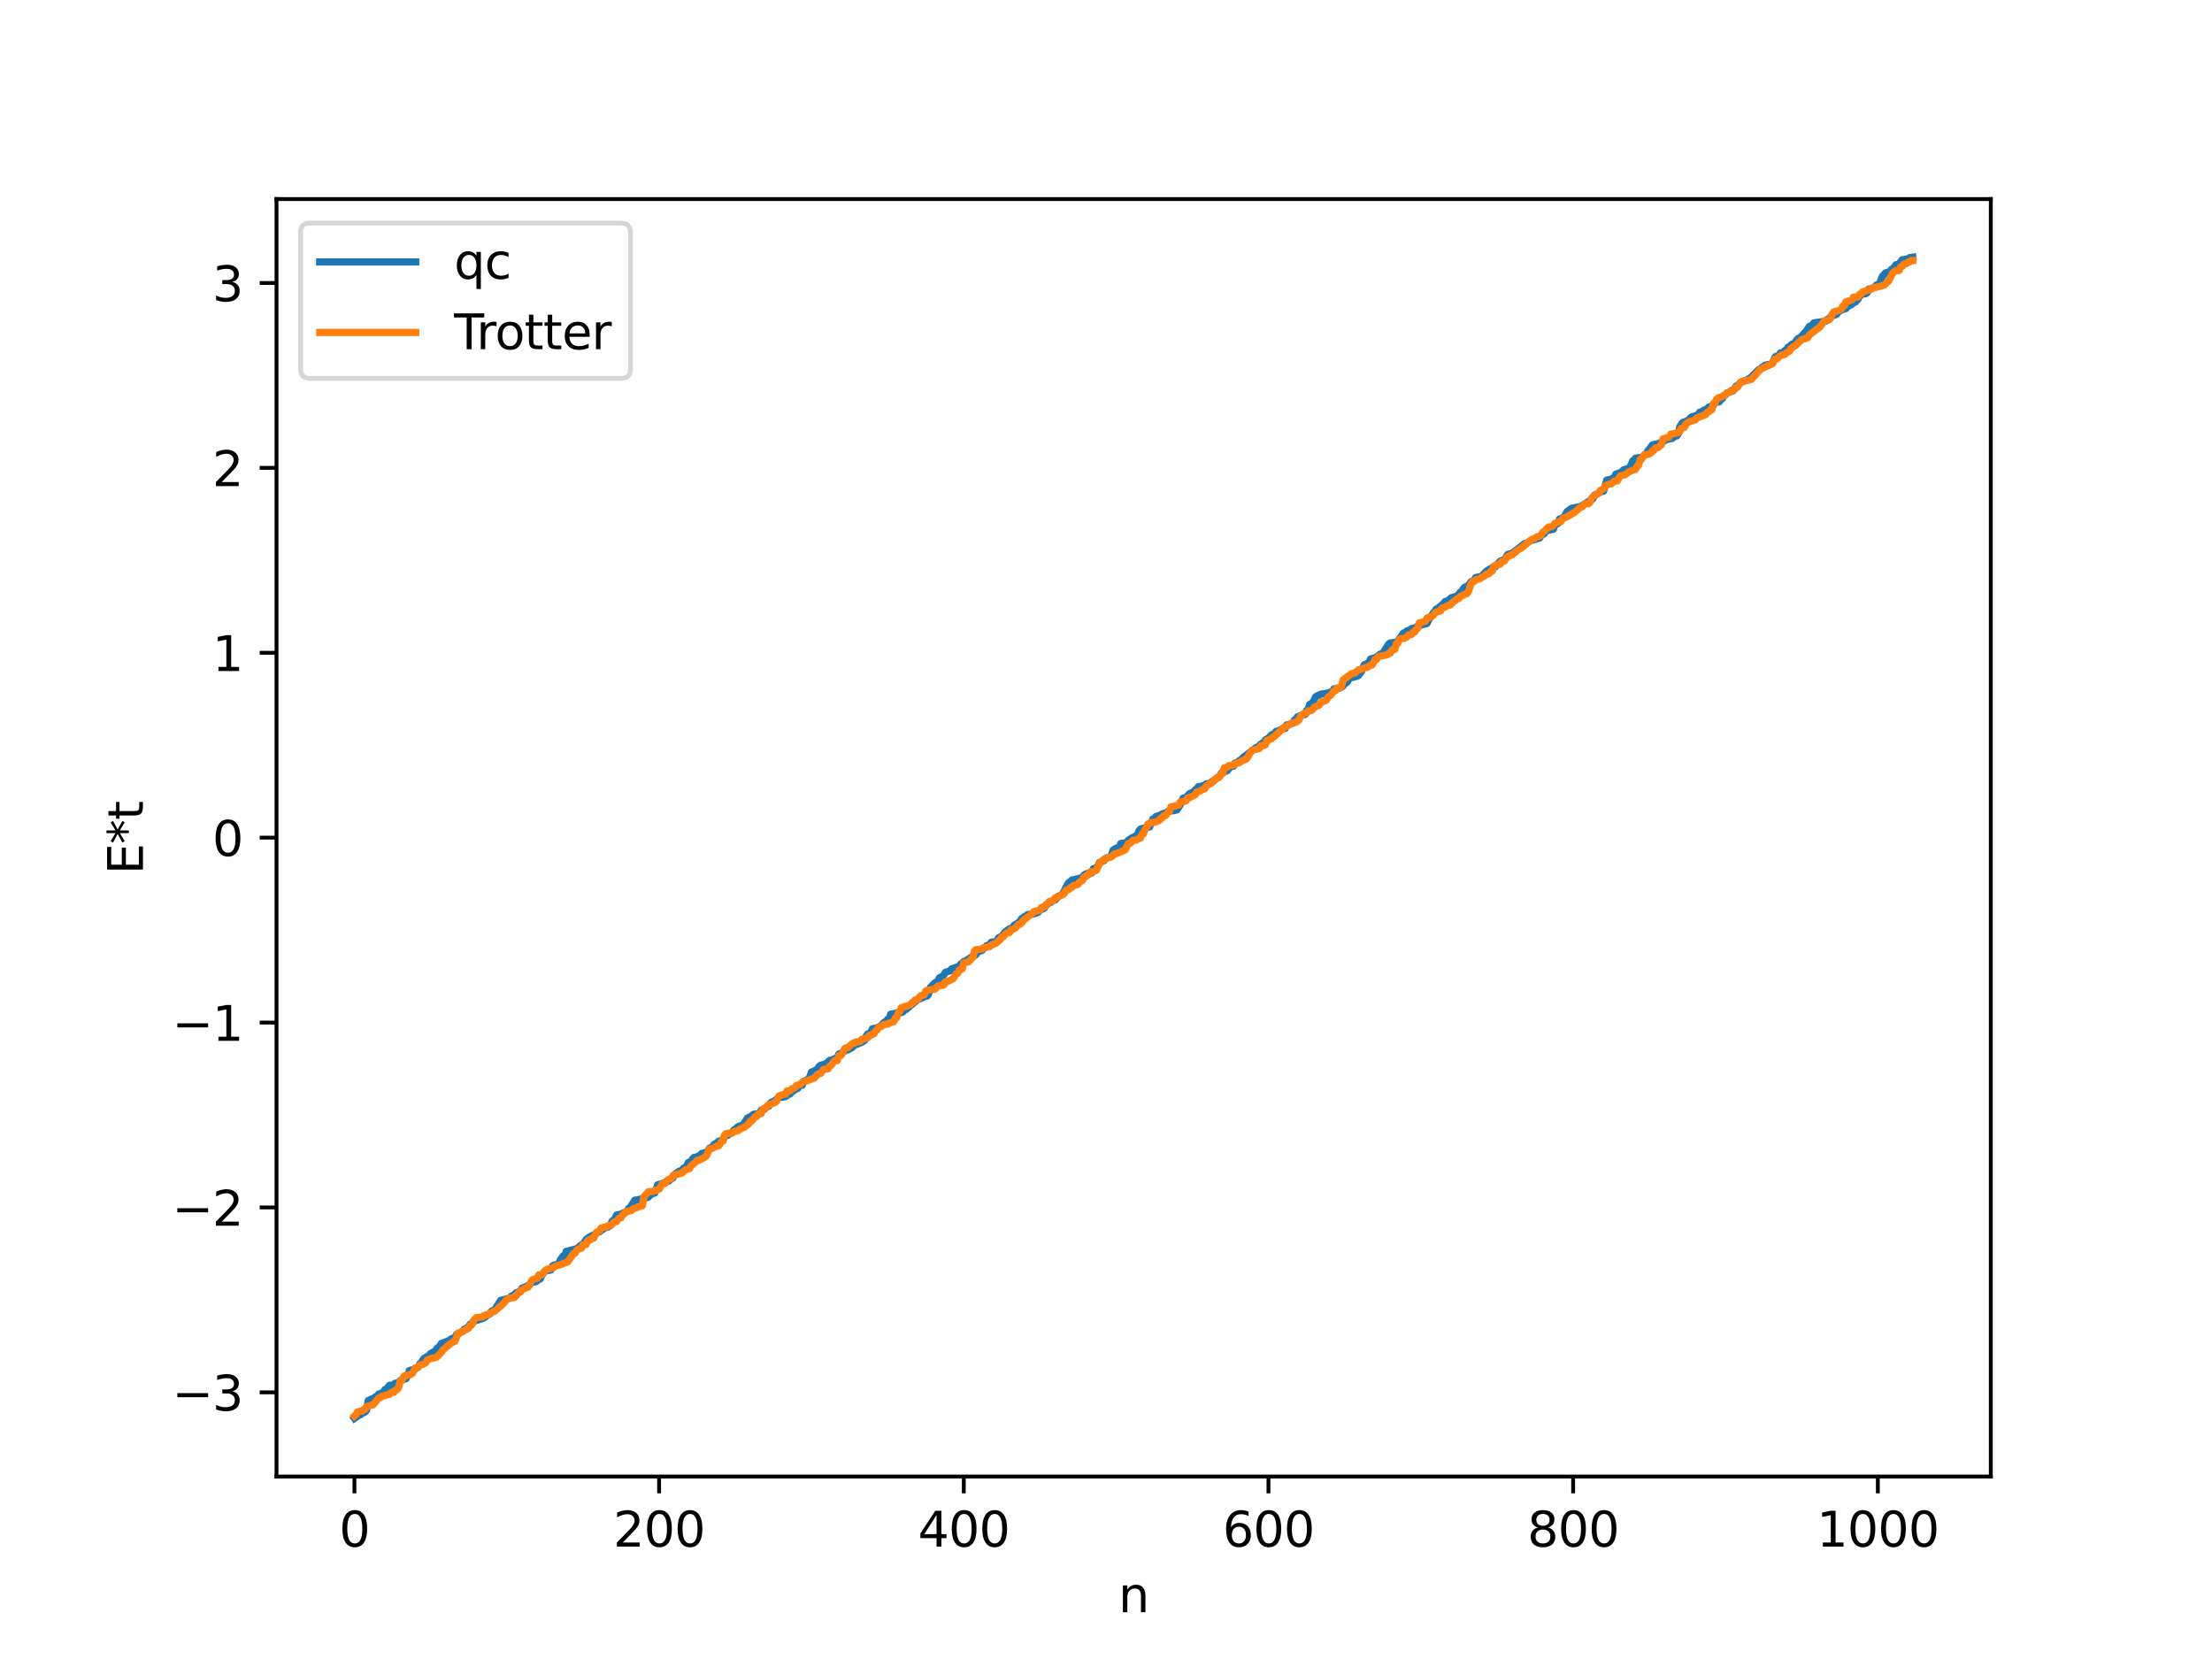 <?xml version="1.0" encoding="utf-8" standalone="no"?>
<!DOCTYPE svg PUBLIC "-//W3C//DTD SVG 1.1//EN"
  "http://www.w3.org/Graphics/SVG/1.1/DTD/svg11.dtd">
<svg xmlns:xlink="http://www.w3.org/1999/xlink" width="460.8pt" height="345.6pt" viewBox="0 0 460.8 345.6" xmlns="http://www.w3.org/2000/svg" version="1.1">
 <defs>
  <style type="text/css">*{stroke-linejoin: round; stroke-linecap: butt}</style>
 </defs>
 <g id="figure_1">
  <g id="patch_1">
   <path d="M 0 345.6 
L 460.8 345.6 
L 460.8 0 
L 0 0 
z
" style="fill: #ffffff"/>
  </g>
  <g id="axes_1">
   <g id="patch_2">
    <path d="M 57.6 307.584 
L 414.72 307.584 
L 414.72 41.472 
L 57.6 41.472 
z
" style="fill: #ffffff"/>
   </g>
   <g id="matplotlib.axis_1">
    <g id="xtick_1">
     <g id="line2d_1">
      <defs>
       <path id="md9664ed74f" d="M 0 0 
L 0 3.5 
" style="stroke: #000000; stroke-width: 0.8"/>
      </defs>
      <g>
       <use xlink:href="#md9664ed74f" x="73.833" y="307.584" style="stroke: #000000; stroke-width: 0.8"/>
      </g>
     </g>
     <g id="text_1">
      <!-- 0 -->
      <g transform="translate(70.651 322.182) scale(0.1 -0.1)">
       <defs>
        <path id="DejaVuSans-30" d="M 2034 4250 
Q 1547 4250 1301 3770 
Q 1056 3291 1056 2328 
Q 1056 1369 1301 889 
Q 1547 409 2034 409 
Q 2525 409 2770 889 
Q 3016 1369 3016 2328 
Q 3016 3291 2770 3770 
Q 2525 4250 2034 4250 
z
M 2034 4750 
Q 2819 4750 3233 4129 
Q 3647 3509 3647 2328 
Q 3647 1150 3233 529 
Q 2819 -91 2034 -91 
Q 1250 -91 836 529 
Q 422 1150 422 2328 
Q 422 3509 836 4129 
Q 1250 4750 2034 4750 
z
" transform="scale(0.016)"/>
       </defs>
       <use xlink:href="#DejaVuSans-30"/>
      </g>
     </g>
    </g>
    <g id="xtick_2">
     <g id="line2d_2">
      <g>
       <use xlink:href="#md9664ed74f" x="137.304" y="307.584" style="stroke: #000000; stroke-width: 0.8"/>
      </g>
     </g>
     <g id="text_2">
      <!-- 200 -->
      <g transform="translate(127.76 322.182) scale(0.1 -0.1)">
       <defs>
        <path id="DejaVuSans-32" d="M 1228 531 
L 3431 531 
L 3431 0 
L 469 0 
L 469 531 
Q 828 903 1448 1529 
Q 2069 2156 2228 2338 
Q 2531 2678 2651 2914 
Q 2772 3150 2772 3378 
Q 2772 3750 2511 3984 
Q 2250 4219 1831 4219 
Q 1534 4219 1204 4116 
Q 875 4013 500 3803 
L 500 4441 
Q 881 4594 1212 4672 
Q 1544 4750 1819 4750 
Q 2544 4750 2975 4387 
Q 3406 4025 3406 3419 
Q 3406 3131 3298 2873 
Q 3191 2616 2906 2266 
Q 2828 2175 2409 1742 
Q 1991 1309 1228 531 
z
" transform="scale(0.016)"/>
       </defs>
       <use xlink:href="#DejaVuSans-32"/>
       <use xlink:href="#DejaVuSans-30" x="63.623"/>
       <use xlink:href="#DejaVuSans-30" x="127.246"/>
      </g>
     </g>
    </g>
    <g id="xtick_3">
     <g id="line2d_3">
      <g>
       <use xlink:href="#md9664ed74f" x="200.775" y="307.584" style="stroke: #000000; stroke-width: 0.8"/>
      </g>
     </g>
     <g id="text_3">
      <!-- 400 -->
      <g transform="translate(191.231 322.182) scale(0.1 -0.1)">
       <defs>
        <path id="DejaVuSans-34" d="M 2419 4116 
L 825 1625 
L 2419 1625 
L 2419 4116 
z
M 2253 4666 
L 3047 4666 
L 3047 1625 
L 3713 1625 
L 3713 1100 
L 3047 1100 
L 3047 0 
L 2419 0 
L 2419 1100 
L 313 1100 
L 313 1709 
L 2253 4666 
z
" transform="scale(0.016)"/>
       </defs>
       <use xlink:href="#DejaVuSans-34"/>
       <use xlink:href="#DejaVuSans-30" x="63.623"/>
       <use xlink:href="#DejaVuSans-30" x="127.246"/>
      </g>
     </g>
    </g>
    <g id="xtick_4">
     <g id="line2d_4">
      <g>
       <use xlink:href="#md9664ed74f" x="264.246" y="307.584" style="stroke: #000000; stroke-width: 0.8"/>
      </g>
     </g>
     <g id="text_4">
      <!-- 600 -->
      <g transform="translate(254.702 322.182) scale(0.1 -0.1)">
       <defs>
        <path id="DejaVuSans-36" d="M 2113 2584 
Q 1688 2584 1439 2293 
Q 1191 2003 1191 1497 
Q 1191 994 1439 701 
Q 1688 409 2113 409 
Q 2538 409 2786 701 
Q 3034 994 3034 1497 
Q 3034 2003 2786 2293 
Q 2538 2584 2113 2584 
z
M 3366 4563 
L 3366 3988 
Q 3128 4100 2886 4159 
Q 2644 4219 2406 4219 
Q 1781 4219 1451 3797 
Q 1122 3375 1075 2522 
Q 1259 2794 1537 2939 
Q 1816 3084 2150 3084 
Q 2853 3084 3261 2657 
Q 3669 2231 3669 1497 
Q 3669 778 3244 343 
Q 2819 -91 2113 -91 
Q 1303 -91 875 529 
Q 447 1150 447 2328 
Q 447 3434 972 4092 
Q 1497 4750 2381 4750 
Q 2619 4750 2861 4703 
Q 3103 4656 3366 4563 
z
" transform="scale(0.016)"/>
       </defs>
       <use xlink:href="#DejaVuSans-36"/>
       <use xlink:href="#DejaVuSans-30" x="63.623"/>
       <use xlink:href="#DejaVuSans-30" x="127.246"/>
      </g>
     </g>
    </g>
    <g id="xtick_5">
     <g id="line2d_5">
      <g>
       <use xlink:href="#md9664ed74f" x="327.717" y="307.584" style="stroke: #000000; stroke-width: 0.8"/>
      </g>
     </g>
     <g id="text_5">
      <!-- 800 -->
      <g transform="translate(318.173 322.182) scale(0.1 -0.1)">
       <defs>
        <path id="DejaVuSans-38" d="M 2034 2216 
Q 1584 2216 1326 1975 
Q 1069 1734 1069 1313 
Q 1069 891 1326 650 
Q 1584 409 2034 409 
Q 2484 409 2743 651 
Q 3003 894 3003 1313 
Q 3003 1734 2745 1975 
Q 2488 2216 2034 2216 
z
M 1403 2484 
Q 997 2584 770 2862 
Q 544 3141 544 3541 
Q 544 4100 942 4425 
Q 1341 4750 2034 4750 
Q 2731 4750 3128 4425 
Q 3525 4100 3525 3541 
Q 3525 3141 3298 2862 
Q 3072 2584 2669 2484 
Q 3125 2378 3379 2068 
Q 3634 1759 3634 1313 
Q 3634 634 3220 271 
Q 2806 -91 2034 -91 
Q 1263 -91 848 271 
Q 434 634 434 1313 
Q 434 1759 690 2068 
Q 947 2378 1403 2484 
z
M 1172 3481 
Q 1172 3119 1398 2916 
Q 1625 2713 2034 2713 
Q 2441 2713 2670 2916 
Q 2900 3119 2900 3481 
Q 2900 3844 2670 4047 
Q 2441 4250 2034 4250 
Q 1625 4250 1398 4047 
Q 1172 3844 1172 3481 
z
" transform="scale(0.016)"/>
       </defs>
       <use xlink:href="#DejaVuSans-38"/>
       <use xlink:href="#DejaVuSans-30" x="63.623"/>
       <use xlink:href="#DejaVuSans-30" x="127.246"/>
      </g>
     </g>
    </g>
    <g id="xtick_6">
     <g id="line2d_6">
      <g>
       <use xlink:href="#md9664ed74f" x="391.188" y="307.584" style="stroke: #000000; stroke-width: 0.8"/>
      </g>
     </g>
     <g id="text_6">
      <!-- 1000 -->
      <g transform="translate(378.463 322.182) scale(0.1 -0.1)">
       <defs>
        <path id="DejaVuSans-31" d="M 794 531 
L 1825 531 
L 1825 4091 
L 703 3866 
L 703 4441 
L 1819 4666 
L 2450 4666 
L 2450 531 
L 3481 531 
L 3481 0 
L 794 0 
L 794 531 
z
" transform="scale(0.016)"/>
       </defs>
       <use xlink:href="#DejaVuSans-31"/>
       <use xlink:href="#DejaVuSans-30" x="63.623"/>
       <use xlink:href="#DejaVuSans-30" x="127.246"/>
       <use xlink:href="#DejaVuSans-30" x="190.869"/>
      </g>
     </g>
    </g>
    <g id="text_7">
     <!-- n -->
     <g transform="translate(232.991 335.861) scale(0.1 -0.1)">
      <defs>
       <path id="DejaVuSans-6e" d="M 3513 2113 
L 3513 0 
L 2938 0 
L 2938 2094 
Q 2938 2591 2744 2837 
Q 2550 3084 2163 3084 
Q 1697 3084 1428 2787 
Q 1159 2491 1159 1978 
L 1159 0 
L 581 0 
L 581 3500 
L 1159 3500 
L 1159 2956 
Q 1366 3272 1645 3428 
Q 1925 3584 2291 3584 
Q 2894 3584 3203 3211 
Q 3513 2838 3513 2113 
z
" transform="scale(0.016)"/>
      </defs>
      <use xlink:href="#DejaVuSans-6e"/>
     </g>
    </g>
   </g>
   <g id="matplotlib.axis_2">
    <g id="ytick_1">
     <g id="line2d_7">
      <defs>
       <path id="m3ff8c65241" d="M 0 0 
L -3.5 0 
" style="stroke: #000000; stroke-width: 0.8"/>
      </defs>
      <g>
       <use xlink:href="#m3ff8c65241" x="57.6" y="290.049" style="stroke: #000000; stroke-width: 0.8"/>
      </g>
     </g>
     <g id="text_8">
      <!-- −3 -->
      <g transform="translate(35.858 293.849) scale(0.1 -0.1)">
       <defs>
        <path id="DejaVuSans-2212" d="M 678 2272 
L 4684 2272 
L 4684 1741 
L 678 1741 
L 678 2272 
z
" transform="scale(0.016)"/>
        <path id="DejaVuSans-33" d="M 2597 2516 
Q 3050 2419 3304 2112 
Q 3559 1806 3559 1356 
Q 3559 666 3084 287 
Q 2609 -91 1734 -91 
Q 1441 -91 1130 -33 
Q 819 25 488 141 
L 488 750 
Q 750 597 1062 519 
Q 1375 441 1716 441 
Q 2309 441 2620 675 
Q 2931 909 2931 1356 
Q 2931 1769 2642 2001 
Q 2353 2234 1838 2234 
L 1294 2234 
L 1294 2753 
L 1863 2753 
Q 2328 2753 2575 2939 
Q 2822 3125 2822 3475 
Q 2822 3834 2567 4026 
Q 2313 4219 1838 4219 
Q 1578 4219 1281 4162 
Q 984 4106 628 3988 
L 628 4550 
Q 988 4650 1302 4700 
Q 1616 4750 1894 4750 
Q 2613 4750 3031 4423 
Q 3450 4097 3450 3541 
Q 3450 3153 3228 2886 
Q 3006 2619 2597 2516 
z
" transform="scale(0.016)"/>
       </defs>
       <use xlink:href="#DejaVuSans-2212"/>
       <use xlink:href="#DejaVuSans-33" x="83.789"/>
      </g>
     </g>
    </g>
    <g id="ytick_2">
     <g id="line2d_8">
      <g>
       <use xlink:href="#m3ff8c65241" x="57.6" y="251.533" style="stroke: #000000; stroke-width: 0.8"/>
      </g>
     </g>
     <g id="text_9">
      <!-- −2 -->
      <g transform="translate(35.858 255.332) scale(0.1 -0.1)">
       <use xlink:href="#DejaVuSans-2212"/>
       <use xlink:href="#DejaVuSans-32" x="83.789"/>
      </g>
     </g>
    </g>
    <g id="ytick_3">
     <g id="line2d_9">
      <g>
       <use xlink:href="#m3ff8c65241" x="57.6" y="213.017" style="stroke: #000000; stroke-width: 0.8"/>
      </g>
     </g>
     <g id="text_10">
      <!-- −1 -->
      <g transform="translate(35.858 216.816) scale(0.1 -0.1)">
       <use xlink:href="#DejaVuSans-2212"/>
       <use xlink:href="#DejaVuSans-31" x="83.789"/>
      </g>
     </g>
    </g>
    <g id="ytick_4">
     <g id="line2d_10">
      <g>
       <use xlink:href="#m3ff8c65241" x="57.6" y="174.5" style="stroke: #000000; stroke-width: 0.8"/>
      </g>
     </g>
     <g id="text_11">
      <!-- 0 -->
      <g transform="translate(44.237 178.299) scale(0.1 -0.1)">
       <use xlink:href="#DejaVuSans-30"/>
      </g>
     </g>
    </g>
    <g id="ytick_5">
     <g id="line2d_11">
      <g>
       <use xlink:href="#m3ff8c65241" x="57.6" y="135.984" style="stroke: #000000; stroke-width: 0.8"/>
      </g>
     </g>
     <g id="text_12">
      <!-- 1 -->
      <g transform="translate(44.237 139.783) scale(0.1 -0.1)">
       <use xlink:href="#DejaVuSans-31"/>
      </g>
     </g>
    </g>
    <g id="ytick_6">
     <g id="line2d_12">
      <g>
       <use xlink:href="#m3ff8c65241" x="57.6" y="97.467" style="stroke: #000000; stroke-width: 0.8"/>
      </g>
     </g>
     <g id="text_13">
      <!-- 2 -->
      <g transform="translate(44.237 101.267) scale(0.1 -0.1)">
       <use xlink:href="#DejaVuSans-32"/>
      </g>
     </g>
    </g>
    <g id="ytick_7">
     <g id="line2d_13">
      <g>
       <use xlink:href="#m3ff8c65241" x="57.6" y="58.951" style="stroke: #000000; stroke-width: 0.8"/>
      </g>
     </g>
     <g id="text_14">
      <!-- 3 -->
      <g transform="translate(44.237 62.75) scale(0.1 -0.1)">
       <use xlink:href="#DejaVuSans-33"/>
      </g>
     </g>
    </g>
    <g id="text_15">
     <!-- E*t -->
     <g transform="translate(29.778 182.148) rotate(-90) scale(0.1 -0.1)">
      <defs>
       <path id="DejaVuSans-45" d="M 628 4666 
L 3578 4666 
L 3578 4134 
L 1259 4134 
L 1259 2753 
L 3481 2753 
L 3481 2222 
L 1259 2222 
L 1259 531 
L 3634 531 
L 3634 0 
L 628 0 
L 628 4666 
z
" transform="scale(0.016)"/>
       <path id="DejaVuSans-2a" d="M 3009 3897 
L 1888 3291 
L 3009 2681 
L 2828 2375 
L 1778 3009 
L 1778 1831 
L 1422 1831 
L 1422 3009 
L 372 2375 
L 191 2681 
L 1313 3291 
L 191 3897 
L 372 4206 
L 1422 3572 
L 1422 4750 
L 1778 4750 
L 1778 3572 
L 2828 4206 
L 3009 3897 
z
" transform="scale(0.016)"/>
       <path id="DejaVuSans-74" d="M 1172 4494 
L 1172 3500 
L 2356 3500 
L 2356 3053 
L 1172 3053 
L 1172 1153 
Q 1172 725 1289 603 
Q 1406 481 1766 481 
L 2356 481 
L 2356 0 
L 1766 0 
Q 1100 0 847 248 
Q 594 497 594 1153 
L 594 3053 
L 172 3053 
L 172 3500 
L 594 3500 
L 594 4494 
L 1172 4494 
z
" transform="scale(0.016)"/>
      </defs>
      <use xlink:href="#DejaVuSans-45"/>
      <use xlink:href="#DejaVuSans-2a" x="63.184"/>
      <use xlink:href="#DejaVuSans-74" x="113.184"/>
     </g>
    </g>
   </g>
   <g id="line2d_14">
    <path d="M 73.833 295.488 
L 74.467 295.057 
L 74.785 294.825 
L 75.102 294.732 
L 75.42 294.339 
L 75.737 294.311 
L 76.054 294.145 
L 76.372 293.768 
L 76.689 291.772 
L 77.324 291.5 
L 77.958 291.233 
L 78.276 290.933 
L 78.593 290.845 
L 78.91 290.369 
L 79.228 290.356 
L 79.545 290.147 
L 79.862 290.097 
L 80.18 289.485 
L 80.497 289.406 
L 81.132 288.59 
L 81.767 288.544 
L 82.401 288.13 
L 83.036 288.012 
L 83.353 287.608 
L 84.623 287.19 
L 84.94 286.612 
L 85.258 285.517 
L 86.527 285.171 
L 87.162 284.737 
L 87.479 284.066 
L 87.796 283.904 
L 88.114 283.227 
L 88.431 282.882 
L 88.748 282.836 
L 89.066 282.528 
L 89.383 282.411 
L 89.7 281.963 
L 90.335 281.615 
L 90.653 281.546 
L 90.97 280.936 
L 91.605 280.44 
L 91.922 279.876 
L 93.509 279.279 
L 94.143 278.834 
L 94.461 278.792 
L 94.778 278.574 
L 95.096 278.01 
L 95.413 277.955 
L 96.048 277.481 
L 96.365 277.402 
L 96.682 276.916 
L 97 276.851 
L 97.634 276.332 
L 97.952 275.841 
L 98.269 275.827 
L 98.586 275.254 
L 99.221 275.089 
L 100.491 274.692 
L 101.125 274.347 
L 101.443 273.9 
L 101.76 273.881 
L 102.077 273.692 
L 102.395 273.134 
L 103.029 272.862 
L 104.299 270.888 
L 105.886 270.495 
L 106.203 270.453 
L 106.52 270.021 
L 107.155 269.732 
L 107.472 269.326 
L 108.107 269.087 
L 108.424 269.013 
L 108.742 268.337 
L 109.694 268.006 
L 110.011 267.757 
L 110.329 267.667 
L 110.646 267.252 
L 110.963 267.099 
L 111.598 267.018 
L 112.233 266.535 
L 112.55 266.423 
L 112.867 265.661 
L 113.502 264.805 
L 114.772 264.562 
L 115.089 263.728 
L 115.406 263.544 
L 116.358 263.362 
L 116.676 262.512 
L 117.31 261.64 
L 117.628 261.614 
L 117.945 260.69 
L 120.167 260.116 
L 121.119 259.324 
L 121.436 259.171 
L 121.753 258.782 
L 122.071 258.212 
L 122.705 257.747 
L 123.975 257.1 
L 124.61 256.607 
L 124.927 256.604 
L 125.244 256.285 
L 125.562 256.163 
L 125.879 255.802 
L 126.514 255.681 
L 127.148 255.325 
L 127.466 254.453 
L 128.1 253.902 
L 128.418 253.126 
L 129.37 252.925 
L 130.005 252.593 
L 130.322 252.56 
L 130.639 252.26 
L 130.957 251.742 
L 131.274 251.549 
L 132.226 250.02 
L 132.861 249.93 
L 135.082 249.385 
L 135.4 248.885 
L 135.717 248.83 
L 136.034 248.579 
L 136.352 248.564 
L 136.669 247.902 
L 136.986 246.827 
L 138.573 246.356 
L 138.891 246.111 
L 139.208 246.102 
L 139.843 245.602 
L 140.16 245.433 
L 140.477 244.709 
L 141.429 244.001 
L 142.064 243.787 
L 142.381 243.342 
L 143.016 243.04 
L 143.334 242.208 
L 143.968 241.955 
L 144.286 241.393 
L 144.603 241.1 
L 144.92 241.084 
L 145.872 240.647 
L 146.19 240.272 
L 146.507 240.249 
L 146.824 240.1 
L 147.142 240.084 
L 147.459 239.888 
L 147.777 239.187 
L 148.411 238.906 
L 148.729 238.435 
L 149.363 238.042 
L 149.681 237.747 
L 150.633 237.501 
L 150.95 236.689 
L 151.585 236.524 
L 151.902 236.25 
L 152.537 235.922 
L 152.854 235.385 
L 153.172 235.352 
L 153.489 234.904 
L 153.806 234.659 
L 154.758 234.375 
L 155.71 232.895 
L 156.345 232.624 
L 156.98 232.125 
L 157.615 232.013 
L 158.249 231.98 
L 158.567 231.255 
L 159.201 231.102 
L 159.836 230.475 
L 160.153 230.455 
L 160.471 229.81 
L 160.788 229.559 
L 161.105 229.46 
L 161.74 229.031 
L 162.375 228.644 
L 163.644 228.45 
L 163.962 228.168 
L 164.596 227.883 
L 164.914 227.43 
L 165.231 227.309 
L 165.548 227.028 
L 166.183 226.741 
L 166.5 226.148 
L 167.135 226.078 
L 167.453 225.221 
L 167.77 225.194 
L 168.087 224.929 
L 168.405 224.912 
L 168.722 224.256 
L 169.039 223.324 
L 169.674 223.077 
L 170.309 222.699 
L 170.626 222.145 
L 170.943 221.906 
L 171.578 221.769 
L 172.213 221.472 
L 172.848 220.878 
L 173.165 220.856 
L 174.434 220.311 
L 174.752 219.559 
L 175.386 219.385 
L 176.021 218.957 
L 176.339 218.719 
L 176.656 218.706 
L 177.608 218.157 
L 177.925 217.785 
L 179.512 217.129 
L 180.147 216.731 
L 180.464 215.766 
L 180.781 215.358 
L 181.099 215.314 
L 181.416 215.088 
L 181.734 214.302 
L 182.686 214.128 
L 183.638 213.613 
L 183.955 213.148 
L 184.272 212.911 
L 184.59 212.869 
L 184.907 212.336 
L 185.224 212.325 
L 185.542 211.272 
L 186.494 211.121 
L 186.811 210.985 
L 187.763 210.943 
L 188.081 210.804 
L 188.398 210.356 
L 188.715 210.329 
L 189.667 209.507 
L 191.254 208.164 
L 191.572 208.11 
L 192.841 207.504 
L 193.158 207.493 
L 193.476 207.008 
L 193.793 205.712 
L 194.745 204.739 
L 195.38 204.386 
L 195.697 203.706 
L 196.015 203.502 
L 196.332 203.475 
L 196.967 202.541 
L 197.919 202.253 
L 198.236 201.832 
L 199.505 201.396 
L 199.823 201.255 
L 200.14 200.814 
L 200.458 200.692 
L 200.775 200.295 
L 201.092 200.236 
L 202.679 199.157 
L 202.996 199.08 
L 203.314 198.872 
L 203.631 198.323 
L 204.266 198.094 
L 204.583 197.985 
L 204.9 197.526 
L 205.218 197.449 
L 205.535 196.979 
L 206.17 196.832 
L 206.487 196.281 
L 207.439 196.147 
L 207.757 195.825 
L 208.074 195.315 
L 208.709 195.044 
L 209.343 194.179 
L 210.296 193.481 
L 210.93 193.306 
L 211.248 192.765 
L 211.882 192.395 
L 212.517 191.891 
L 212.834 191.339 
L 213.152 191.181 
L 213.469 190.884 
L 213.786 190.782 
L 214.104 190.526 
L 215.373 190.387 
L 216.325 190.006 
L 216.643 189.612 
L 217.277 189.331 
L 217.595 189.146 
L 217.912 188.449 
L 218.229 188.384 
L 218.547 188.073 
L 218.864 187.98 
L 219.499 187.495 
L 219.816 187.491 
L 220.451 186.701 
L 220.768 186.629 
L 221.403 186.172 
L 222.355 184.251 
L 222.672 183.822 
L 222.99 183.651 
L 223.307 183.312 
L 223.942 183.198 
L 225.529 182.777 
L 225.846 182.244 
L 226.481 181.953 
L 227.433 181.86 
L 227.75 180.967 
L 228.067 180.887 
L 228.702 180.518 
L 229.02 179.691 
L 229.337 179.671 
L 229.654 179.32 
L 229.972 179.317 
L 230.289 178.842 
L 230.606 178.675 
L 230.924 178.66 
L 231.241 178.506 
L 231.558 178.064 
L 231.876 177.095 
L 232.51 176.674 
L 233.145 176.586 
L 233.462 175.727 
L 234.732 175.54 
L 235.049 174.998 
L 235.367 174.918 
L 235.684 174.59 
L 236.636 174.146 
L 236.953 173.859 
L 237.271 173.045 
L 237.588 172.716 
L 238.223 172.535 
L 239.492 172.272 
L 240.127 170.639 
L 240.444 170.492 
L 240.762 170.141 
L 241.396 169.886 
L 241.714 169.828 
L 242.031 169.565 
L 242.983 169.307 
L 243.3 169.039 
L 244.253 168.887 
L 244.57 168.881 
L 245.205 168.691 
L 245.839 167.709 
L 246.474 166.252 
L 247.109 166.117 
L 247.743 165.364 
L 248.696 164.916 
L 249.013 164.484 
L 249.33 164.39 
L 249.648 163.862 
L 250.282 163.789 
L 250.917 163.548 
L 251.234 163.308 
L 252.186 163.144 
L 252.504 162.763 
L 252.821 162.67 
L 253.456 162.054 
L 254.091 161.756 
L 254.408 161.081 
L 255.677 160.534 
L 256.312 159.685 
L 256.947 159.624 
L 257.264 158.959 
L 257.899 158.798 
L 258.216 158.408 
L 258.534 158.247 
L 259.168 157.596 
L 259.486 157.436 
L 260.12 156.914 
L 261.707 155.699 
L 262.024 155.633 
L 262.659 154.992 
L 263.294 154.642 
L 263.611 154.117 
L 264.246 153.762 
L 264.881 153.078 
L 265.515 152.83 
L 265.833 152.339 
L 266.15 152.324 
L 267.102 151.842 
L 267.737 151.765 
L 268.054 151.008 
L 268.689 150.862 
L 269.324 150.654 
L 269.641 149.987 
L 269.958 149.908 
L 270.276 149.328 
L 271.228 148.947 
L 271.862 148.857 
L 272.18 148.028 
L 272.497 147.764 
L 272.815 146.738 
L 273.449 146.373 
L 274.084 145.123 
L 274.719 144.807 
L 275.353 144.548 
L 275.988 144.528 
L 276.94 144.281 
L 277.575 143.976 
L 277.892 143.492 
L 279.162 143.321 
L 279.796 142.91 
L 280.114 142.401 
L 280.431 142.282 
L 280.748 141.977 
L 281.066 141.332 
L 281.383 141.187 
L 282.018 141.073 
L 282.97 140.749 
L 283.605 139.926 
L 283.922 139.006 
L 284.239 138.445 
L 284.557 138.361 
L 285.191 138.001 
L 285.509 137.261 
L 286.461 137.037 
L 287.413 136.324 
L 288.048 136.074 
L 289.317 134.134 
L 289.634 133.921 
L 290.904 133.776 
L 291.221 133.644 
L 291.539 132.985 
L 291.856 132.715 
L 292.173 132.078 
L 292.491 131.806 
L 292.808 131.763 
L 293.125 131.393 
L 293.443 131.383 
L 294.077 130.934 
L 295.029 130.715 
L 295.347 130.378 
L 297.251 129.898 
L 297.886 128.672 
L 298.203 128.335 
L 298.52 127.738 
L 298.838 127.435 
L 299.155 126.886 
L 299.472 126.79 
L 300.742 125.695 
L 301.059 125.294 
L 301.694 125.111 
L 302.329 124.516 
L 303.598 124.154 
L 304.233 123.328 
L 304.55 123.279 
L 304.867 122.558 
L 305.185 122.273 
L 305.502 122.229 
L 305.82 121.999 
L 306.454 121.18 
L 306.772 121.106 
L 307.089 120.888 
L 307.406 120.31 
L 308.358 120.121 
L 308.676 119.992 
L 309.628 118.985 
L 310.897 118.226 
L 311.532 118.061 
L 311.849 117.549 
L 312.167 117.405 
L 312.484 116.92 
L 313.436 116.55 
L 314.071 115.51 
L 315.023 115.237 
L 317.562 113.277 
L 318.196 113.058 
L 318.831 112.639 
L 320.735 112.085 
L 321.053 111.437 
L 321.37 111.383 
L 321.687 111.193 
L 322.005 110.745 
L 322.322 110.529 
L 323.591 110.245 
L 323.909 109.392 
L 324.543 109.047 
L 324.861 108.119 
L 325.178 108.04 
L 325.813 107.701 
L 326.448 106.57 
L 327.4 105.887 
L 328.034 105.776 
L 328.669 105.637 
L 329.304 105.502 
L 330.256 104.88 
L 331.843 103.897 
L 332.16 103.13 
L 332.477 103.03 
L 333.429 102.462 
L 334.064 102.314 
L 334.699 100.025 
L 335.651 99.804 
L 336.286 99.461 
L 336.603 98.774 
L 337.872 98.342 
L 338.19 97.88 
L 339.142 97.607 
L 339.459 97.351 
L 339.777 96.876 
L 340.094 96.057 
L 340.411 95.84 
L 340.729 95.433 
L 341.998 95.267 
L 342.315 95.067 
L 342.633 94.685 
L 342.95 94.541 
L 343.267 93.902 
L 343.585 93.574 
L 344.22 92.692 
L 344.854 92.515 
L 345.489 92.464 
L 345.806 92.231 
L 346.124 92.183 
L 346.441 91.855 
L 346.758 91.846 
L 347.076 91.583 
L 348.345 91.34 
L 348.98 90.852 
L 349.297 90.822 
L 349.615 90.384 
L 349.932 88.864 
L 350.567 87.985 
L 351.201 87.797 
L 351.836 87.438 
L 352.153 87.018 
L 352.471 86.792 
L 353.105 86.649 
L 353.74 86.392 
L 354.058 85.88 
L 354.375 85.813 
L 355.01 85.408 
L 355.327 85.359 
L 355.644 85.169 
L 355.962 84.815 
L 356.914 84.459 
L 357.231 83.85 
L 357.866 83.778 
L 358.183 83.682 
L 358.5 83.219 
L 358.818 83.061 
L 359.135 82.35 
L 359.453 82.29 
L 359.77 81.839 
L 360.405 81.632 
L 361.039 81.424 
L 361.674 80.421 
L 361.991 80.367 
L 362.626 79.647 
L 363.896 79.169 
L 364.213 78.92 
L 364.53 78.831 
L 366.434 76.952 
L 366.752 76.949 
L 367.069 76.497 
L 367.386 76.349 
L 367.704 76.078 
L 368.973 75.818 
L 369.291 75.561 
L 369.608 74.666 
L 369.925 74.248 
L 370.243 74.22 
L 370.56 74.016 
L 370.877 73.529 
L 371.195 73.501 
L 371.512 73.333 
L 371.829 73.013 
L 372.147 72.889 
L 372.464 72.342 
L 372.781 72.247 
L 373.099 71.842 
L 373.416 71.66 
L 373.734 71.641 
L 374.368 70.711 
L 374.686 70.446 
L 375.003 70.354 
L 376.272 68.978 
L 376.907 67.999 
L 377.542 67.755 
L 377.859 67.254 
L 380.398 66.894 
L 380.715 66.511 
L 381.033 66.396 
L 381.35 65.977 
L 381.667 65.756 
L 382.302 65.617 
L 382.62 65.46 
L 382.937 64.926 
L 383.254 64.809 
L 383.572 64.553 
L 384.524 64.31 
L 384.841 63.901 
L 385.793 63.408 
L 386.11 63.01 
L 386.428 62.986 
L 387.062 62.344 
L 387.38 61.67 
L 388.015 61.247 
L 388.649 61.201 
L 388.967 60.993 
L 389.284 60.223 
L 389.919 60.137 
L 390.236 59.926 
L 390.553 59.885 
L 390.871 59.38 
L 391.505 59.169 
L 392.14 57.554 
L 392.775 56.863 
L 393.727 56.554 
L 394.044 56.088 
L 394.362 55.977 
L 394.996 55.127 
L 395.314 55.103 
L 395.631 54.923 
L 396.266 54.116 
L 397.535 53.894 
L 397.853 53.648 
L 398.487 53.568 
L 398.487 53.568 
" clip-path="url(#p0a6a66bbf6)" style="fill: none; stroke: #1f77b4; stroke-width: 1.5; stroke-linecap: square"/>
   </g>
   <g id="line2d_15">
    <path d="M 73.833 295.001 
L 74.15 294.738 
L 74.467 294.126 
L 75.102 293.995 
L 75.42 293.995 
L 75.737 293.666 
L 76.054 293.588 
L 76.372 293.02 
L 77.324 292.742 
L 77.641 292.708 
L 78.91 291.238 
L 79.228 291.184 
L 79.545 290.855 
L 81.132 290.467 
L 81.449 290.125 
L 82.084 290.041 
L 82.401 289.579 
L 82.719 289.489 
L 83.036 289.066 
L 83.353 287.783 
L 83.671 287.664 
L 83.988 286.943 
L 84.305 286.576 
L 85.258 286.473 
L 85.892 286.124 
L 86.527 284.948 
L 86.844 284.948 
L 87.162 284.825 
L 87.479 284.346 
L 88.114 284.225 
L 88.748 283.835 
L 89.066 283.268 
L 89.7 283.019 
L 90.335 282.893 
L 90.97 282.712 
L 91.922 281.762 
L 92.239 281.25 
L 93.826 279.906 
L 94.461 279.519 
L 94.778 279.405 
L 95.413 277.694 
L 95.73 277.666 
L 97.634 276.69 
L 97.952 276.078 
L 98.269 275.997 
L 98.904 274.776 
L 99.221 274.476 
L 100.491 274.353 
L 100.808 274.061 
L 101.76 273.837 
L 102.077 273.52 
L 102.395 273.45 
L 102.712 273.238 
L 103.029 273.176 
L 104.616 271.799 
L 105.568 270.752 
L 105.886 270.514 
L 106.838 270.31 
L 107.155 270.31 
L 108.107 269.187 
L 108.424 269.166 
L 108.742 268.661 
L 109.377 268.376 
L 110.011 268.139 
L 110.646 266.949 
L 110.963 266.558 
L 111.598 266.356 
L 111.915 266.297 
L 112.233 265.579 
L 112.867 265.559 
L 113.82 264.472 
L 115.406 264.015 
L 115.724 263.743 
L 116.676 263.487 
L 117.31 263.239 
L 118.262 262.877 
L 119.532 261.099 
L 119.849 261.004 
L 120.167 260.413 
L 120.801 260.066 
L 121.119 260.045 
L 121.436 259.325 
L 122.071 259.265 
L 122.388 258.538 
L 122.705 258.26 
L 123.023 258.247 
L 123.34 257.95 
L 123.658 257.941 
L 124.292 256.678 
L 124.927 256.415 
L 125.244 255.802 
L 125.879 255.671 
L 126.196 255.671 
L 126.514 255.396 
L 127.148 255.264 
L 127.466 255.092 
L 127.783 254.697 
L 128.1 254.512 
L 128.418 254.495 
L 128.735 254.007 
L 129.053 253.758 
L 129.37 253.69 
L 129.687 253.09 
L 130.005 252.914 
L 130.322 252.446 
L 131.591 252.143 
L 131.909 251.802 
L 133.178 251.374 
L 133.813 251.165 
L 134.13 249.34 
L 135.082 248.253 
L 136.034 248.194 
L 136.352 248.003 
L 136.669 247.973 
L 137.304 247.73 
L 137.939 246.624 
L 138.256 246.624 
L 138.573 246.501 
L 138.891 245.987 
L 139.208 245.713 
L 139.843 245.511 
L 140.16 244.945 
L 140.795 244.696 
L 141.429 244.535 
L 142.064 244.388 
L 142.699 243.739 
L 143.651 243.438 
L 143.968 242.855 
L 144.92 242.082 
L 145.238 241.747 
L 145.555 241.738 
L 146.824 241.081 
L 147.142 240.818 
L 147.777 239.37 
L 148.094 239.342 
L 149.363 238.734 
L 149.681 238.714 
L 149.998 238.366 
L 150.315 237.754 
L 150.633 237.674 
L 150.95 236.453 
L 151.267 236.152 
L 152.537 236.029 
L 152.854 235.737 
L 153.806 235.523 
L 154.124 235.196 
L 154.441 235.127 
L 154.758 234.914 
L 155.076 234.853 
L 156.028 234.032 
L 156.345 233.51 
L 156.662 233.475 
L 157.297 232.638 
L 157.615 232.577 
L 157.932 232.108 
L 158.249 231.986 
L 158.567 231.986 
L 158.884 231.162 
L 159.201 230.863 
L 159.519 230.842 
L 159.836 230.338 
L 160.471 230.052 
L 161.423 229.675 
L 161.74 229.473 
L 162.058 228.625 
L 162.375 228.234 
L 163.644 227.922 
L 163.962 227.255 
L 164.596 227.235 
L 164.914 226.834 
L 165.548 226.597 
L 165.866 226.148 
L 166.818 225.872 
L 167.135 225.419 
L 168.087 225.163 
L 168.722 224.916 
L 169.674 224.553 
L 170.309 223.805 
L 170.943 223.627 
L 171.578 222.775 
L 172.53 222.653 
L 172.848 222.09 
L 173.165 221.912 
L 173.8 221.001 
L 174.434 220.942 
L 174.752 219.936 
L 175.069 219.923 
L 175.386 219.626 
L 176.021 218.354 
L 176.656 218.216 
L 177.608 217.347 
L 177.925 217.347 
L 178.243 217.072 
L 179.195 216.94 
L 179.512 216.502 
L 180.781 216.172 
L 181.099 215.683 
L 181.416 215.675 
L 181.734 215.434 
L 182.051 215.366 
L 182.368 214.766 
L 182.686 214.59 
L 183.003 214.039 
L 183.638 213.819 
L 183.955 213.478 
L 184.59 213.355 
L 184.907 213.35 
L 185.224 213.128 
L 186.177 212.842 
L 186.494 212.078 
L 186.811 211.999 
L 187.129 211.016 
L 187.446 210.68 
L 187.763 209.929 
L 188.081 209.888 
L 188.398 209.679 
L 188.715 209.655 
L 189.667 209.305 
L 189.985 208.859 
L 190.302 208.803 
L 190.62 208.301 
L 190.937 208.301 
L 191.254 208.177 
L 191.572 207.663 
L 191.889 207.389 
L 192.524 207.27 
L 192.841 206.453 
L 193.158 206.291 
L 194.745 206.064 
L 195.38 205.415 
L 196.015 205.285 
L 196.332 205.285 
L 196.649 205.114 
L 196.967 204.532 
L 197.284 204.52 
L 197.919 204.181 
L 198.553 203.894 
L 199.188 202.871 
L 199.505 202.757 
L 199.823 202.075 
L 200.458 201.826 
L 200.775 200.597 
L 201.727 200.39 
L 202.679 199.43 
L 202.996 198.129 
L 203.314 197.828 
L 204.583 197.705 
L 204.9 197.413 
L 206.17 197.199 
L 206.487 196.872 
L 206.805 196.803 
L 207.122 196.59 
L 207.439 196.529 
L 208.391 195.708 
L 208.709 195.187 
L 209.026 195.151 
L 209.343 194.646 
L 209.661 194.39 
L 210.296 194.253 
L 210.613 193.662 
L 210.93 193.662 
L 211.565 193.279 
L 212.2 192.54 
L 212.517 192.518 
L 212.834 192.259 
L 213.152 191.728 
L 215.056 190.302 
L 215.373 189.911 
L 216.643 189.598 
L 216.96 189.037 
L 217.595 188.911 
L 217.912 188.51 
L 218.229 188.328 
L 218.547 187.824 
L 219.499 187.548 
L 219.816 187.021 
L 220.451 186.839 
L 221.086 186.44 
L 221.403 186.365 
L 221.72 186.111 
L 222.038 185.482 
L 222.672 185.303 
L 222.99 184.908 
L 223.307 184.862 
L 223.624 184.491 
L 224.259 184.329 
L 224.577 184.206 
L 224.894 183.766 
L 225.529 183.368 
L 225.846 182.677 
L 226.163 182.618 
L 226.481 182.258 
L 226.798 182.201 
L 227.115 181.612 
L 227.75 181.599 
L 228.385 181.302 
L 229.02 179.892 
L 229.972 179.024 
L 230.289 179.024 
L 230.606 178.748 
L 231.558 178.48 
L 232.193 177.864 
L 232.51 177.848 
L 234.415 177.042 
L 235.049 175.715 
L 235.367 175.679 
L 235.684 175.495 
L 236.001 175.069 
L 236.636 175.026 
L 236.953 174.804 
L 237.588 174.607 
L 237.905 173.754 
L 238.223 173.675 
L 238.54 172.693 
L 238.858 172.356 
L 239.175 171.605 
L 239.492 171.564 
L 239.81 171.356 
L 240.444 171.331 
L 241.396 170.982 
L 241.714 170.535 
L 242.031 170.479 
L 242.348 169.977 
L 242.666 169.977 
L 242.983 169.751 
L 243.3 169.23 
L 243.618 169.065 
L 243.935 168.075 
L 244.887 167.856 
L 245.522 167.74 
L 245.839 167.092 
L 246.474 166.961 
L 246.791 166.961 
L 247.109 166.791 
L 247.426 166.208 
L 247.743 166.196 
L 248.378 165.857 
L 249.013 165.57 
L 249.33 164.98 
L 249.648 164.935 
L 250.6 164.434 
L 250.917 164.356 
L 251.234 163.751 
L 252.504 163.011 
L 253.139 162.273 
L 253.456 162.087 
L 253.773 162.067 
L 254.091 161.718 
L 254.408 161.17 
L 254.725 161.106 
L 255.043 159.937 
L 255.677 159.805 
L 255.995 159.484 
L 256.947 159.381 
L 257.264 159.09 
L 258.216 158.875 
L 258.534 158.549 
L 258.851 158.465 
L 259.168 158.266 
L 259.486 158.205 
L 259.803 157.914 
L 260.755 156.323 
L 262.342 155.929 
L 262.659 155.338 
L 263.294 155.316 
L 263.611 155.165 
L 263.929 154.216 
L 264.246 154.194 
L 264.563 153.936 
L 264.881 153.917 
L 265.198 153.554 
L 265.515 153.404 
L 265.833 153.027 
L 266.15 152.826 
L 266.785 152.208 
L 267.102 151.978 
L 267.42 151.52 
L 267.737 151.501 
L 269.006 150.66 
L 269.958 150.473 
L 270.593 150.004 
L 270.91 149.224 
L 271.228 149.043 
L 271.545 148.697 
L 272.18 148.515 
L 272.497 148.117 
L 273.132 148.041 
L 273.449 147.788 
L 273.767 147.336 
L 274.401 147.064 
L 274.719 146.979 
L 275.353 146.167 
L 275.671 146.142 
L 276.305 145.882 
L 276.623 145.264 
L 277.258 144.803 
L 277.892 143.934 
L 278.21 143.877 
L 278.527 143.288 
L 279.162 143.275 
L 279.479 142.978 
L 279.796 141.627 
L 281.066 140.7 
L 281.383 140.425 
L 282.335 140.156 
L 282.97 139.54 
L 283.287 139.524 
L 284.239 139.133 
L 284.874 139.027 
L 285.509 138.545 
L 285.826 138.529 
L 286.461 137.391 
L 286.778 137.355 
L 287.096 136.745 
L 288.365 136.547 
L 289 136.402 
L 289.317 136.085 
L 289.634 136.077 
L 289.952 135.43 
L 290.586 135.254 
L 290.904 134.032 
L 291.221 133.97 
L 291.539 133.24 
L 291.856 133.032 
L 292.491 133.007 
L 293.125 132.658 
L 293.443 132.26 
L 294.077 132.155 
L 294.395 131.653 
L 294.712 131.653 
L 295.029 131.098 
L 295.347 130.907 
L 295.664 129.752 
L 296.934 129.417 
L 297.251 128.768 
L 297.568 128.637 
L 297.886 128.637 
L 298.52 128.229 
L 299.155 127.533 
L 299.79 127.35 
L 300.107 127.246 
L 300.424 126.656 
L 300.742 126.611 
L 301.694 126.11 
L 302.011 126.056 
L 302.329 125.826 
L 302.646 125.427 
L 302.963 125.264 
L 303.598 124.687 
L 303.915 124.683 
L 304.233 124.22 
L 304.867 123.949 
L 305.185 123.763 
L 305.502 123.708 
L 305.82 123.395 
L 306.454 121.585 
L 306.772 121.16 
L 307.089 121.115 
L 307.406 120.766 
L 308.358 120.552 
L 308.676 120.225 
L 308.993 120.141 
L 309.31 119.942 
L 309.628 119.59 
L 309.945 119.59 
L 310.262 119.467 
L 310.58 118.988 
L 310.897 118.953 
L 311.215 117.91 
L 311.849 117.667 
L 312.484 117.535 
L 312.801 117.014 
L 313.119 116.993 
L 313.436 116.841 
L 313.753 116.219 
L 314.071 115.892 
L 314.388 115.87 
L 314.705 115.612 
L 315.023 115.593 
L 315.34 115.23 
L 315.658 115.081 
L 315.975 114.703 
L 316.927 114.161 
L 319.148 112.336 
L 319.783 112.149 
L 320.1 111.862 
L 320.735 111.68 
L 321.053 111.479 
L 321.37 110.901 
L 321.687 110.72 
L 322.322 110.001 
L 322.639 109.793 
L 323.274 109.717 
L 323.591 109.464 
L 323.909 109.012 
L 324.543 108.74 
L 325.178 108.632 
L 325.496 108.092 
L 325.813 107.843 
L 326.13 107.818 
L 328.034 106.72 
L 329.304 105.611 
L 329.621 105.554 
L 329.939 105.156 
L 330.256 104.964 
L 330.891 104.952 
L 331.208 104.655 
L 331.525 103.808 
L 331.843 103.471 
L 333.112 102.699 
L 333.429 102.101 
L 334.064 101.832 
L 334.381 101.2 
L 335.334 100.809 
L 335.651 100.803 
L 336.286 100.221 
L 336.92 100.201 
L 337.555 99.114 
L 338.507 98.915 
L 339.459 98.223 
L 340.729 97.753 
L 341.046 97.106 
L 341.363 96.93 
L 341.681 95.708 
L 341.998 95.646 
L 342.315 95.055 
L 342.633 94.708 
L 343.267 94.683 
L 343.902 94.383 
L 344.22 93.933 
L 344.537 93.831 
L 344.854 93.329 
L 345.172 93.329 
L 345.489 93.18 
L 346.124 92.583 
L 346.441 91.428 
L 347.71 91.057 
L 348.028 90.444 
L 348.662 90.313 
L 348.98 90.313 
L 349.297 90.143 
L 349.615 90.139 
L 349.932 89.906 
L 350.249 89.209 
L 350.884 89.026 
L 351.201 88.332 
L 351.836 87.861 
L 353.105 87.502 
L 353.423 87.104 
L 355.327 86.359 
L 355.644 85.897 
L 355.962 85.807 
L 356.279 85.439 
L 356.596 85.384 
L 356.914 84.101 
L 357.231 83.982 
L 357.548 83.261 
L 357.866 82.894 
L 358.818 82.615 
L 359.453 82.228 
L 359.77 81.901 
L 360.405 81.666 
L 360.722 81.266 
L 361.039 81.266 
L 361.357 81.143 
L 361.674 80.664 
L 361.991 80.629 
L 362.626 79.587 
L 363.261 79.343 
L 363.896 79.282 
L 364.848 79.03 
L 366.752 76.906 
L 369.291 75.723 
L 369.608 74.873 
L 369.925 74.853 
L 370.243 74.689 
L 370.877 74.07 
L 371.829 73.825 
L 372.147 73.498 
L 372.781 73.156 
L 373.099 72.577 
L 374.051 71.962 
L 375.32 70.763 
L 376.59 70.379 
L 376.907 69.769 
L 378.177 68.802 
L 379.129 68.117 
L 379.763 67.23 
L 380.081 66.832 
L 381.033 66.628 
L 381.35 66.331 
L 381.667 65.484 
L 381.985 64.979 
L 382.62 64.778 
L 383.254 64.588 
L 383.572 64.375 
L 383.889 63.777 
L 384.206 63.698 
L 384.524 62.876 
L 385.158 62.674 
L 385.793 62.479 
L 386.11 61.897 
L 387.062 61.861 
L 387.38 61.295 
L 387.697 61.239 
L 388.015 60.79 
L 389.601 60.333 
L 389.919 60.061 
L 392.458 59.429 
L 392.775 59.195 
L 393.092 58.782 
L 393.41 58.606 
L 394.044 57.322 
L 394.362 56.732 
L 394.996 56.384 
L 395.631 56.36 
L 395.948 55.609 
L 396.266 55.508 
L 396.583 55.037 
L 396.9 55.005 
L 397.218 54.856 
L 397.535 54.578 
L 397.853 54.565 
L 398.17 54.268 
L 398.487 54.259 
L 398.487 54.259 
" clip-path="url(#p0a6a66bbf6)" style="fill: none; stroke: #ff7f0e; stroke-width: 1.5; stroke-linecap: square"/>
   </g>
   <g id="patch_3">
    <path d="M 57.6 307.584 
L 57.6 41.472 
" style="fill: none; stroke: #000000; stroke-width: 0.8; stroke-linejoin: miter; stroke-linecap: square"/>
   </g>
   <g id="patch_4">
    <path d="M 414.72 307.584 
L 414.72 41.472 
" style="fill: none; stroke: #000000; stroke-width: 0.8; stroke-linejoin: miter; stroke-linecap: square"/>
   </g>
   <g id="patch_5">
    <path d="M 57.6 307.584 
L 414.72 307.584 
" style="fill: none; stroke: #000000; stroke-width: 0.8; stroke-linejoin: miter; stroke-linecap: square"/>
   </g>
   <g id="patch_6">
    <path d="M 57.6 41.472 
L 414.72 41.472 
" style="fill: none; stroke: #000000; stroke-width: 0.8; stroke-linejoin: miter; stroke-linecap: square"/>
   </g>
   <g id="legend_1">
    <g id="patch_7">
     <path d="M 64.6 78.828 
L 129.342 78.828 
Q 131.342 78.828 131.342 76.828 
L 131.342 48.472 
Q 131.342 46.472 129.342 46.472 
L 64.6 46.472 
Q 62.6 46.472 62.6 48.472 
L 62.6 76.828 
Q 62.6 78.828 64.6 78.828 
z
" style="fill: #ffffff; opacity: 0.8; stroke: #cccccc; stroke-linejoin: miter"/>
    </g>
    <g id="line2d_16">
     <path d="M 66.6 54.57 
L 76.6 54.57 
L 86.6 54.57 
" style="fill: none; stroke: #1f77b4; stroke-width: 1.5; stroke-linecap: square"/>
    </g>
    <g id="text_16">
     <!-- qc -->
     <g transform="translate(94.6 58.07) scale(0.1 -0.1)">
      <defs>
       <path id="DejaVuSans-71" d="M 947 1747 
Q 947 1113 1208 752 
Q 1469 391 1925 391 
Q 2381 391 2643 752 
Q 2906 1113 2906 1747 
Q 2906 2381 2643 2742 
Q 2381 3103 1925 3103 
Q 1469 3103 1208 2742 
Q 947 2381 947 1747 
z
M 2906 525 
Q 2725 213 2448 61 
Q 2172 -91 1784 -91 
Q 1150 -91 751 415 
Q 353 922 353 1747 
Q 353 2572 751 3078 
Q 1150 3584 1784 3584 
Q 2172 3584 2448 3432 
Q 2725 3281 2906 2969 
L 2906 3500 
L 3481 3500 
L 3481 -1331 
L 2906 -1331 
L 2906 525 
z
" transform="scale(0.016)"/>
       <path id="DejaVuSans-63" d="M 3122 3366 
L 3122 2828 
Q 2878 2963 2633 3030 
Q 2388 3097 2138 3097 
Q 1578 3097 1268 2742 
Q 959 2388 959 1747 
Q 959 1106 1268 751 
Q 1578 397 2138 397 
Q 2388 397 2633 464 
Q 2878 531 3122 666 
L 3122 134 
Q 2881 22 2623 -34 
Q 2366 -91 2075 -91 
Q 1284 -91 818 406 
Q 353 903 353 1747 
Q 353 2603 823 3093 
Q 1294 3584 2113 3584 
Q 2378 3584 2631 3529 
Q 2884 3475 3122 3366 
z
" transform="scale(0.016)"/>
      </defs>
      <use xlink:href="#DejaVuSans-71"/>
      <use xlink:href="#DejaVuSans-63" x="63.477"/>
     </g>
    </g>
    <g id="line2d_17">
     <path d="M 66.6 69.249 
L 76.6 69.249 
L 86.6 69.249 
" style="fill: none; stroke: #ff7f0e; stroke-width: 1.5; stroke-linecap: square"/>
    </g>
    <g id="text_17">
     <!-- Trotter -->
     <g transform="translate(94.6 72.749) scale(0.1 -0.1)">
      <defs>
       <path id="DejaVuSans-54" d="M -19 4666 
L 3928 4666 
L 3928 4134 
L 2272 4134 
L 2272 0 
L 1638 0 
L 1638 4134 
L -19 4134 
L -19 4666 
z
" transform="scale(0.016)"/>
       <path id="DejaVuSans-72" d="M 2631 2963 
Q 2534 3019 2420 3045 
Q 2306 3072 2169 3072 
Q 1681 3072 1420 2755 
Q 1159 2438 1159 1844 
L 1159 0 
L 581 0 
L 581 3500 
L 1159 3500 
L 1159 2956 
Q 1341 3275 1631 3429 
Q 1922 3584 2338 3584 
Q 2397 3584 2469 3576 
Q 2541 3569 2628 3553 
L 2631 2963 
z
" transform="scale(0.016)"/>
       <path id="DejaVuSans-6f" d="M 1959 3097 
Q 1497 3097 1228 2736 
Q 959 2375 959 1747 
Q 959 1119 1226 758 
Q 1494 397 1959 397 
Q 2419 397 2687 759 
Q 2956 1122 2956 1747 
Q 2956 2369 2687 2733 
Q 2419 3097 1959 3097 
z
M 1959 3584 
Q 2709 3584 3137 3096 
Q 3566 2609 3566 1747 
Q 3566 888 3137 398 
Q 2709 -91 1959 -91 
Q 1206 -91 779 398 
Q 353 888 353 1747 
Q 353 2609 779 3096 
Q 1206 3584 1959 3584 
z
" transform="scale(0.016)"/>
       <path id="DejaVuSans-65" d="M 3597 1894 
L 3597 1613 
L 953 1613 
Q 991 1019 1311 708 
Q 1631 397 2203 397 
Q 2534 397 2845 478 
Q 3156 559 3463 722 
L 3463 178 
Q 3153 47 2828 -22 
Q 2503 -91 2169 -91 
Q 1331 -91 842 396 
Q 353 884 353 1716 
Q 353 2575 817 3079 
Q 1281 3584 2069 3584 
Q 2775 3584 3186 3129 
Q 3597 2675 3597 1894 
z
M 3022 2063 
Q 3016 2534 2758 2815 
Q 2500 3097 2075 3097 
Q 1594 3097 1305 2825 
Q 1016 2553 972 2059 
L 3022 2063 
z
" transform="scale(0.016)"/>
      </defs>
      <use xlink:href="#DejaVuSans-54"/>
      <use xlink:href="#DejaVuSans-72" x="46.334"/>
      <use xlink:href="#DejaVuSans-6f" x="85.197"/>
      <use xlink:href="#DejaVuSans-74" x="146.379"/>
      <use xlink:href="#DejaVuSans-74" x="185.588"/>
      <use xlink:href="#DejaVuSans-65" x="224.797"/>
      <use xlink:href="#DejaVuSans-72" x="286.32"/>
     </g>
    </g>
   </g>
  </g>
 </g>
 <defs>
  <clipPath id="p0a6a66bbf6">
   <rect x="57.6" y="41.472" width="357.12" height="266.112"/>
  </clipPath>
 </defs>
</svg>
